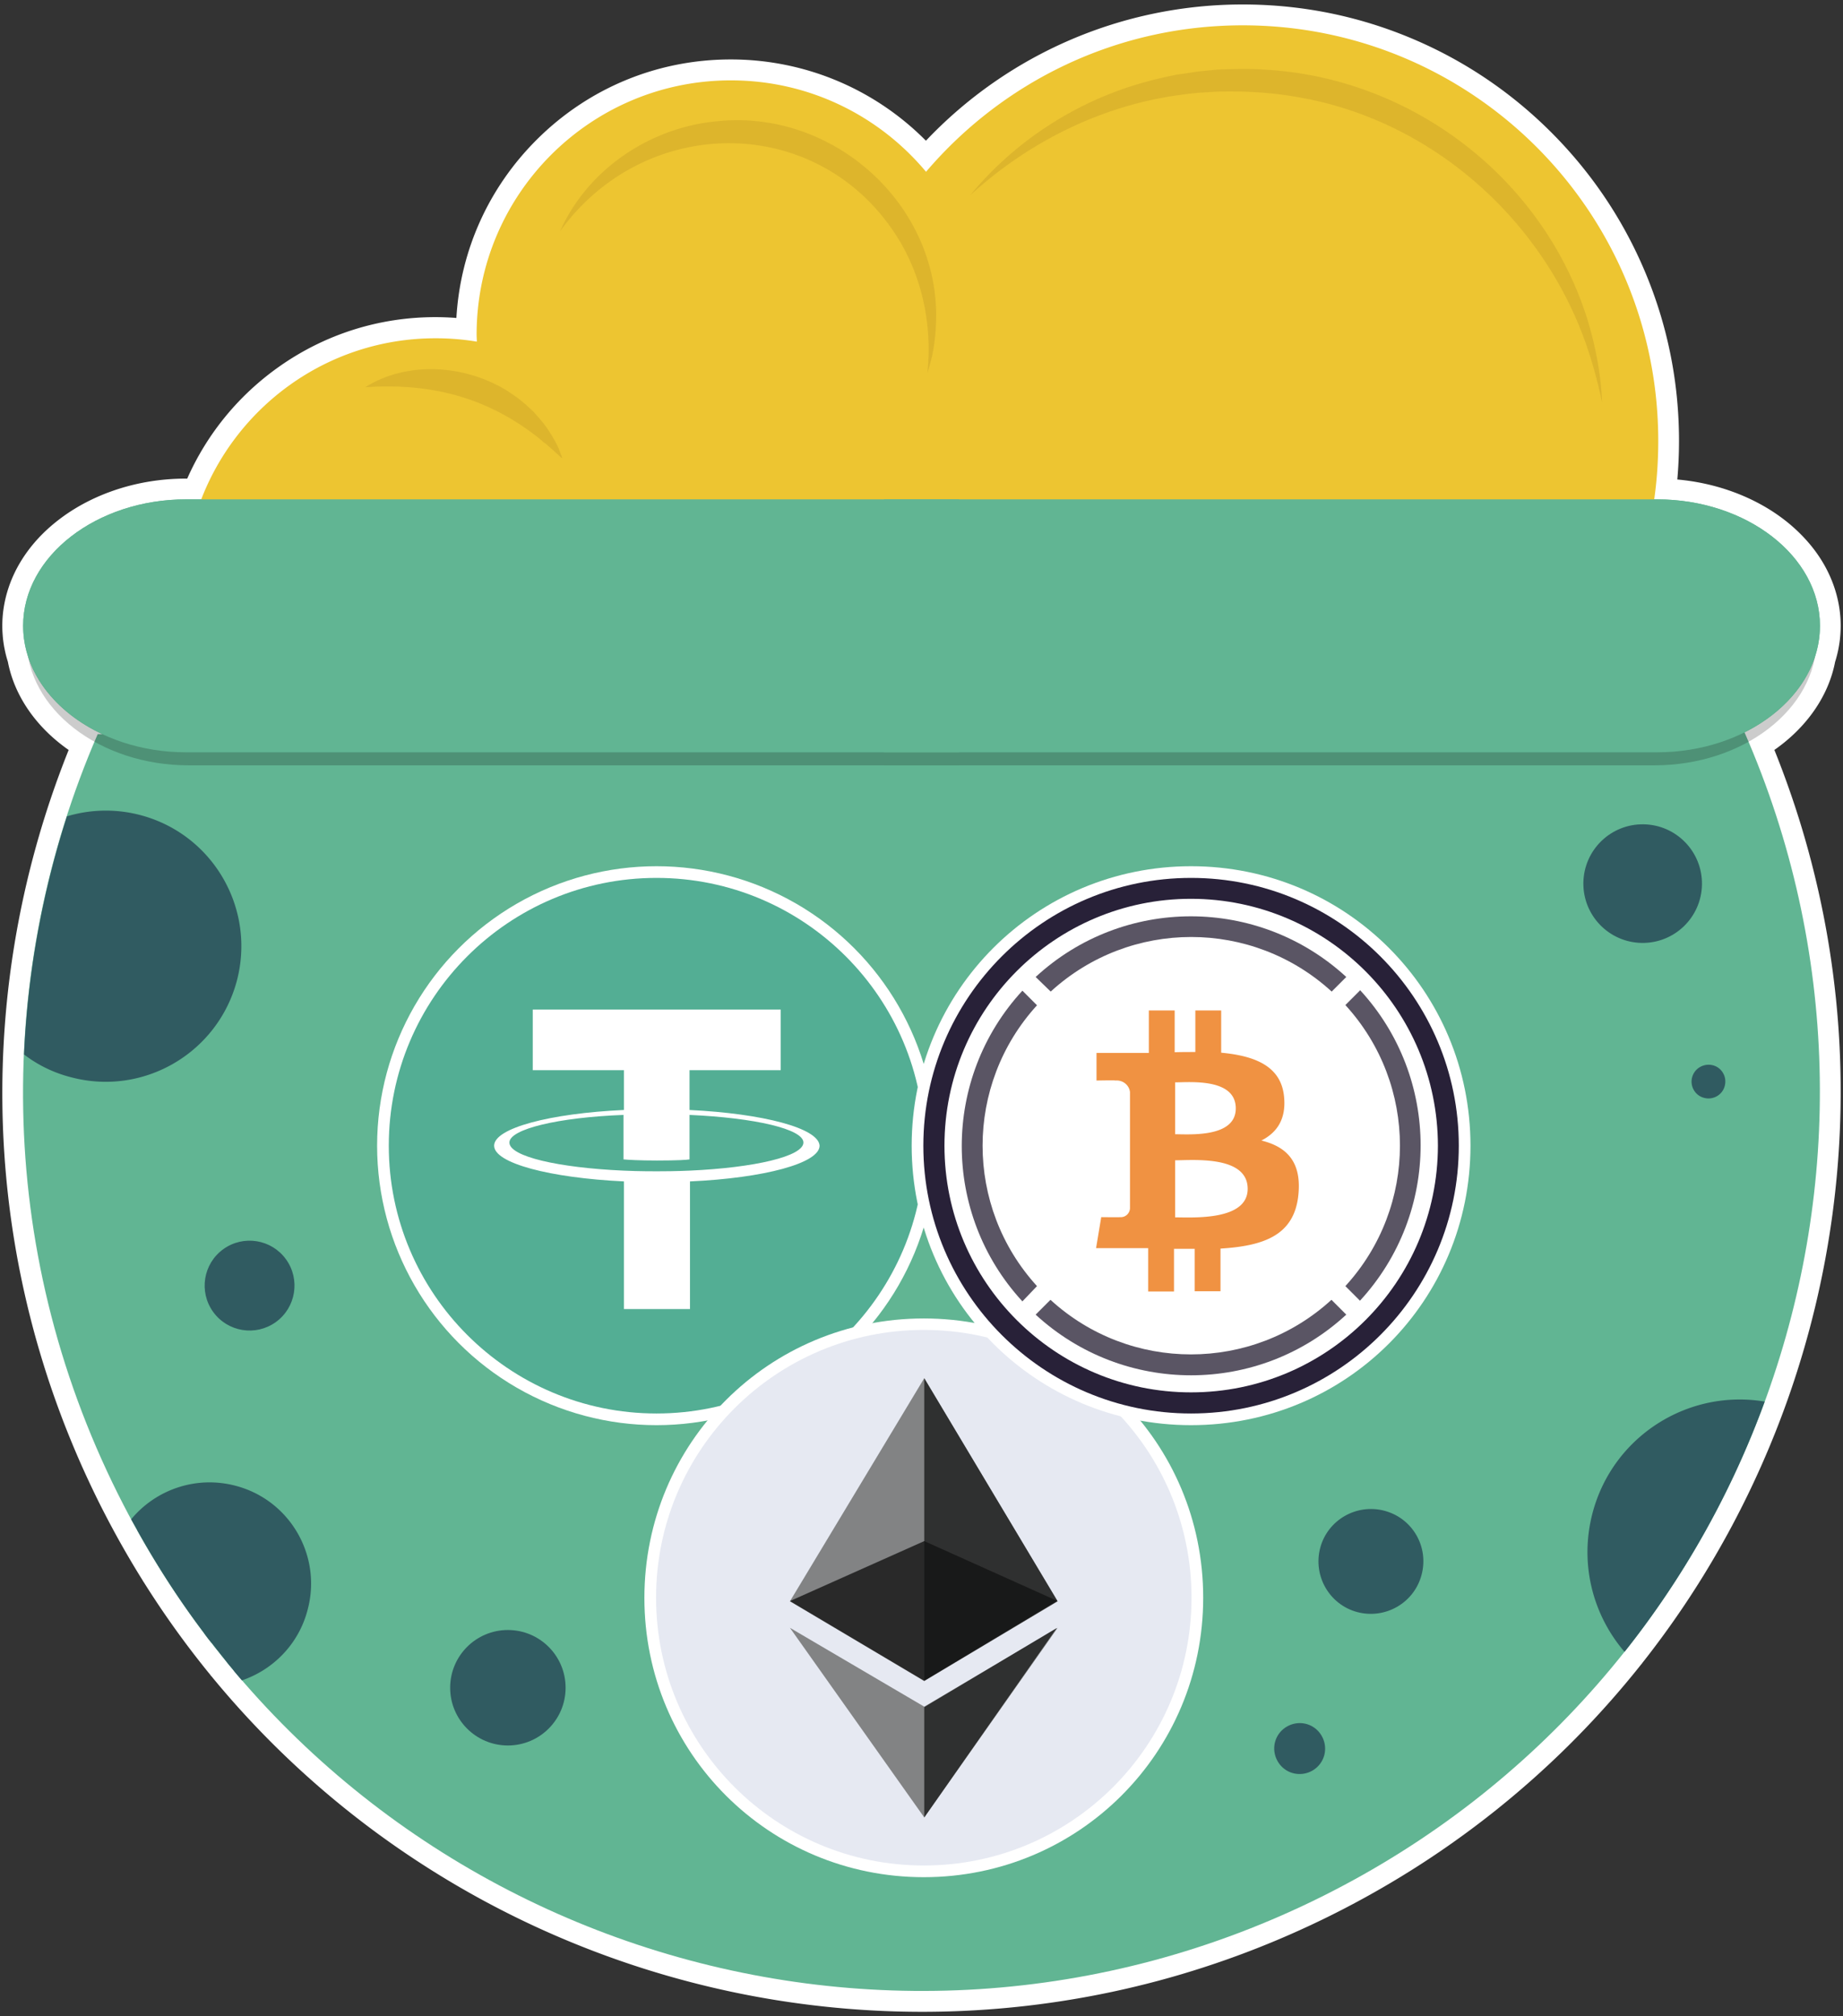 <svg xmlns="http://www.w3.org/2000/svg" xml:space="preserve" id="Layer_1" x="0" y="0" version="1.1" viewBox="0 0 800 875"><rect x="0" y="0" width="800" height="875" fill="#333333" stroke="none"/><style>.st0{fill:#fff}.st14{fill:#61b593}.st21{fill:#305b61}.st65{fill-rule:evenodd;clip-rule:evenodd;fill:#5a5564}</style><path d="M398.52 868.555a411.627 411.627 0 0 1-4.002-.038l-1.009-.017a376.95 376.95 0 0 1-4.117-.093l-.872-.024c-1.44-.042-2.885-.095-4.328-.154l-.639-.025a378.524 378.524 0 0 1-4.684-.228l-.274-.014a396.474 396.474 0 0 1-40.34-4.32l-.124-.021a380.73 380.73 0 0 1-4.831-.802l-.32-.057a371.473 371.473 0 0 1-4.646-.833l-.324-.06c-1.559-.29-3.112-.59-4.663-.897l-.289-.059a395.504 395.504 0 0 1-4.743-.976l-.183-.04a397.194 397.194 0 0 1-84.463-28.196 395.7 395.7 0 0 1-20.987-10.512 395.873 395.873 0 0 1-44.976-28.28 392.028 392.028 0 0 1-7.108-5.294l-.098-.075a400.231 400.231 0 0 1-6.973-5.443l-.036-.029a393.122 393.122 0 0 1-33.275-29.862l-.112-.111a403.28 403.28 0 0 1-6.14-6.325l-.205-.217a386.293 386.293 0 0 1-5.982-6.455l-.154-.17a394.611 394.611 0 0 1-7.934-9.043h-.025s-2.759-3.31-3.298-3.961h-.672l-1.013-2.05a403.33 403.33 0 0 1-2.864-3.55l-.457-.304-.313-.665c-.43-.542-.858-1.085-1.285-1.63h-.582l-1.048-2.096a378.278 378.278 0 0 1-2.991-3.92l-.288-.362-.025-.053a395.335 395.335 0 0 1-7.679-10.589l-.194-.278a394.23 394.23 0 0 1-10.706-16.15l-.156-.155-.231-.463a395.773 395.773 0 0 1-4.912-8.062l-.257-.433a395.747 395.747 0 0 1-4.918-8.559l-.095-.124-.142-.299a405.464 405.464 0 0 1-2.449-4.467l-.051-.093-.061-.096-.067-.143a405.268 405.268 0 0 1-2.682-5.061l-.205-.392a412.11 412.11 0 0 1-2.684-5.252l-.092-.184a409.704 409.704 0 0 1-3.122-6.4l-.846-1.785a393.445 393.445 0 0 1-2.473-5.338l-.582-1.271a402.63 402.63 0 0 1-2.843-6.473l-.657-1.553a393.947 393.947 0 0 1-2.186-5.261l-.678-1.665a403.21 403.21 0 0 1-2.581-6.579l-.289-.771a380.073 380.073 0 0 1-2.189-5.927l-.615-1.715a391.974 391.974 0 0 1-2.132-6.145l-.187-.547a392.708 392.708 0 0 1-2.191-6.748l-.474-1.521a390.376 390.376 0 0 1-1.723-5.688l-.371-1.254a382.553 382.553 0 0 1-1.924-6.839l-.251-.943a389.571 389.571 0 0 1-1.566-6.021l-.357-1.425a392.997 392.997 0 0 1-3.17-13.861l-.25-1.212a405.74 405.74 0 0 1-1.308-6.608l-.085-.443a385.205 385.205 0 0 1-1.271-7.16l-.141-.859a406.363 406.363 0 0 1-1.014-6.442l-.132-.889a391.761 391.761 0 0 1-1.83-14.357l-.1-.923c-.512-4.812-.939-9.68-1.27-14.467l-.042-.639c-.16-2.368-.301-4.744-.417-7.12l-.006-.108a396.477 396.477 0 0 1-.442-14.859l-.005-.449c-.048-4.861-.004-9.827.132-14.744l.01-.364a396.009 396.009 0 0 1 2.837-37.245l.018-.146a399.268 399.268 0 0 1 2.065-14.427v-.054l.098-.545c.341-2.088.7-4.172 1.074-6.252l.021-.152.024-.096c.28-1.547.569-3.094.867-4.637l.031-.16c.304-1.571.618-3.144.942-4.712l.035-.169c.326-1.576.661-3.151 1.006-4.724l.028-.126a395.968 395.968 0 0 1 2.648-11.271l.008-.031c.398-1.587.797-3.137 1.205-4.685l.055-.209c.401-1.52.815-3.047 1.237-4.573l.033-.12c.449-1.616.885-3.152 1.331-4.686l.049-.165a392.3 392.3 0 0 1 3.137-10.263l.183-.57.072-.368.126-.248c.438-1.349.883-2.695 1.334-4.04l.089-.265a378.267 378.267 0 0 1 1.676-4.87l.181-.518a388.513 388.513 0 0 1 1.643-4.562l.278-.763c.525-1.424 1.06-2.842 1.601-4.257l.385-1.016a421.83 421.83 0 0 1 1.562-3.982l.482-1.22c.437-1.087.88-2.17 1.326-3.251-14.86-9.341-24.814-22.879-27.57-37.666a47.16 47.16 0 0 1-.624-2.102l-.1-.354a47.815 47.815 0 0 1-.584-2.531l-.169-.859a17.32 17.32 0 0 1-.106-.552 45.127 45.127 0 0 1-.276-1.81l-.022-.146a46.786 46.786 0 0 1-.204-1.86 112.013 112.013 0 0 1-.154-2.228 49.055 49.055 0 0 1-.044-2.062c0-9.153 2.587-17.94 7.69-26.118a56.24 56.24 0 0 1 1.704-2.57 60.572 60.572 0 0 1 5.979-7.217 66.943 66.943 0 0 1 6.037-5.493 73.305 73.305 0 0 1 7.565-5.353 77.517 77.517 0 0 1 6.227-3.46 83.171 83.171 0 0 1 9.048-3.855c9.82-3.522 20.261-5.309 31.032-5.309h3.455c8.254-19.986 21.952-37.081 39.765-49.581 19.104-13.405 41.58-20.491 64.999-20.491 4.428 0 8.921.271 13.414.808 1.175-62.312 52.229-112.637 114.817-112.637 32.387 0 62.979 13.547 84.739 37.35 35.09-38.965 84.88-61.207 137.429-61.207 101.964 0 184.918 82.954 184.918 184.919 0 6.96-.396 13.975-1.18 20.92 8.954.364 17.665 1.981 25.947 4.82a85.27 85.27 0 0 1 9.702 4.011 80.341 80.341 0 0 1 5.655 3.054 73.422 73.422 0 0 1 9.562 6.756 66.959 66.959 0 0 1 3.998 3.643c2.699 2.659 5.089 5.46 7.102 8.323.6.853 1.174 1.719 1.707 2.574 5.101 8.174 7.688 16.961 7.688 26.114 0 .847-.028 1.727-.09 2.769l-.041.631a45.59 45.59 0 0 1-.265 2.685l-.046.309a48.08 48.08 0 0 1-.401 2.437l-.188.979a46.262 46.262 0 0 1-.52 2.174l-.232.848c-.07.26-.141.52-.218.777-.079.264-.163.521-.248.778l-.038.117c-2.754 14.783-12.703 28.318-27.559 37.66.246.593.491 1.187.732 1.779l.75 1.861c.394.98.784 1.958 1.17 2.937l.765 1.971a371.9 371.9 0 0 1 2.89 7.713c.241.665.482 1.33.72 1.996a451.479 451.479 0 0 1 1.694 4.843c.35 1.021.69 2.043 1.032 3.064l.592 1.779c.39 1.188.771 2.382 1.148 3.574l.405 1.267a385.815 385.815 0 0 1 1.5 4.896l.192.656c.417 1.401.827 2.806 1.229 4.211l.449 1.605c.306 1.092.612 2.188.909 3.284.125.456.489 1.833.489 1.833.272 1.024.544 2.052.81 3.08l.47 1.852c.268 1.062.519 2.071.765 3.081l.461 1.917c.243 1.02.481 2.038.716 3.058l.428 1.871c.238 1.062.47 2.124.698 3.186l.374 1.732c.246 1.163.483 2.328.719 3.491l.289 1.43c.303 1.525.595 3.056.879 4.586l.064.339c.31 1.675.608 3.364.898 5.054l.1.601c.245 1.452.483 2.896.712 4.341l.21 1.372c.184 1.194.365 2.392.539 3.589l.224 1.592c.159 1.129.315 2.259.464 3.39l.215 1.662c.143 1.12.28 2.235.411 3.351l.193 1.649c.131 1.145.255 2.286.375 3.428l.161 1.542c.124 1.221.24 2.44.353 3.658l.12 1.296c.126 1.429.243 2.853.354 4.275l.054.67c.257 3.385.472 6.817.64 10.201l.014.298c.076 1.562.143 3.121.2 4.678l.032.977c.047 1.335.087 2.673.119 4.011l.025 1.227c.027 1.252.048 2.518.063 3.782l.012 1.281c.01 1.264.015 2.522.013 3.779l-.003 1.24c-.006 1.305-.02 2.61-.038 3.916l-.016 1.048a390.294 390.294 0 0 1-.1 4.339l-.016.604a394.964 394.964 0 0 1-1.127 20.251l-.048.567a392.1 392.1 0 0 1-.39 4.399l-.077.801a414.491 414.491 0 0 1-.427 4.2l-.092.846a383.624 383.624 0 0 1-.484 4.223l-.091.752a377.295 377.295 0 0 1-.572 4.475l-.057.436a398.605 398.605 0 0 1-4.205 25.067l-.022.113a392.823 392.823 0 0 1-.993 4.777l-.098.45a370.524 370.524 0 0 1-.993 4.487l-.103.454a401.237 401.237 0 0 1-1.078 4.586l-.069.291a398.563 398.563 0 0 1-9.906 34.154l-.062.182a379.216 379.216 0 0 1-1.608 4.639l-.062.174a397.69 397.69 0 0 1-23.821 54.066l-.242.453a398.265 398.265 0 0 1-11.153 19.508v.598l-.945.946a394.752 394.752 0 0 1-3.345 5.329l-.979 1.523a397.929 397.929 0 0 1-3.683 5.61l-.263.437-.086.081a394.4 394.4 0 0 1-8.498 12.142l-.061.084a396.973 396.973 0 0 1-9.652 12.711l-.117.235-.336.336-.039.049a416.78 416.78 0 0 1-2.96 3.674l-.81.98c-.783.954-1.569 1.907-2.362 2.855l-1.1 1.302c-.706.837-1.413 1.671-2.125 2.499-.407.475-.819.949-1.231 1.423-.677.782-1.363 1.569-2.055 2.354l-1.279 1.444c-.693.778-1.387 1.551-2.085 2.321a326.678 326.678 0 0 1-3.458 3.773l-1.224 1.317a445.84 445.84 0 0 1-2.423 2.559l-1.021 1.072a400.228 400.228 0 0 1-7.074 7.172l-.959.937a355.63 355.63 0 0 1-2.636 2.567l-1.293 1.234a298.034 298.034 0 0 1-3.786 3.564 414.542 414.542 0 0 1-3.755 3.445c-.771.696-1.542 1.39-2.315 2.078-.511.455-.994.886-1.479 1.313a424 424 0 0 1-2.401 2.097l-1.417 1.229c-.888.763-1.778 1.517-2.671 2.269l-1.188 1.005a391.653 391.653 0 0 1-7.894 6.433l-1.184.93a377.48 377.48 0 0 1-2.822 2.206l-1.503 1.15c-.85.65-1.7 1.298-2.555 1.941-.549.412-1.094.818-1.64 1.223-.822.613-1.651 1.226-2.484 1.835-.56.41-1.122.818-1.685 1.227-.837.605-1.674 1.205-2.514 1.804-.559.397-1.117.795-1.68 1.191-.871.612-1.743 1.218-2.615 1.822l-1.618 1.117a372.01 372.01 0 0 1-2.884 1.952l-1.379.928a401.36 401.36 0 0 1-4.156 2.73l-.213.138c-1.384.896-2.84 1.823-4.304 2.743l-1.394.865c-1 .624-2.003 1.246-3.01 1.86l-1.704 1.03a366.275 366.275 0 0 1-7.281 4.291 351.505 351.505 0 0 1-4.598 2.602c-.617.344-1.238.691-1.863 1.034-.939.518-1.887 1.031-2.836 1.543 0 0-1.323.717-1.781.961-1.046.559-2.1 1.111-3.155 1.662l-1.495.782a400.107 400.107 0 0 1-9.446 4.728l-1.543.734c-1.065.512-2.14 1.026-3.217 1.53l-1.991.918c-.929.429-1.858.857-2.789 1.278l-2.232.996c-.856.381-1.712.762-2.569 1.136-.593.259-2.043.881-2.043.881-.935.4-1.849.793-2.766 1.178-.691.292-1.392.581-2.09.87-.912.378-1.824.753-2.737 1.123-.689.28-1.379.555-2.067.83-.957.381-1.871.742-2.787 1.1-.697.272-1.397.542-2.096.811a485.779 485.779 0 0 1-4.859 1.828c-.94.347-1.88.688-2.82 1.025 0 0-1.412.508-2.05.733-.955.339-1.916.671-2.878 1.004l-1.995.686c-.987.335-1.973.661-2.959.986l-1.921.634c-1.074.349-2.15.689-3.228 1.027 0 0-1.269.403-1.668.527-1.233.383-2.476.758-3.719 1.13l-1.177.355a394.138 394.138 0 0 1-9.948 2.803l-.796.208c-1.373.365-2.757.727-4.143 1.078l-1.39.345a392.15 392.15 0 0 1-3.558.876l-1.618.381c-1.12.263-2.235.523-3.352.776l-1.719.381a378.6 378.6 0 0 1-3.255.709l-1.771.37c-1.074.223-2.149.443-3.225.657l-1.772.348c-1.08.209-2.159.414-3.239.615l-1.751.32c-1.093.198-2.186.39-3.277.578l-1.706.29c-1.124.188-2.244.369-3.364.547l-1.62.255c-1.165.18-2.33.352-3.496.521l-1.479.214c-1.247.176-2.489.343-3.731.506l-1.246.165c-1.376.176-2.751.342-4.126.503l-.858.103a393.888 393.888 0 0 1-20.357 1.805l-.442-4.482.28 4.491c-1.617.101-3.233.19-4.851.271l-.655.029c-1.459.07-2.91.133-4.361.187l-.92.03c-1.361.047-2.733.088-4.103.121l-1.041.021c-1.328.028-2.663.052-3.998.066l-1.077.009c-1.131.009-2.261.014-3.391.014h-1.662z" class="st0"/><path d="M539.401 10.941c99.642 0 180.418 80.776 180.418 180.418a181.8 181.8 0 0 1-1.776 25.341h1.173c10.093 0 19.702 1.672 28.412 4.656a80.39 80.39 0 0 1 9.182 3.796 75.605 75.605 0 0 1 5.336 2.881 68.549 68.549 0 0 1 8.97 6.337 62.138 62.138 0 0 1 3.729 3.396c2.454 2.418 4.668 4.989 6.579 7.707.547.777 1.07 1.566 1.568 2.365 4.488 7.193 7.008 15.247 7.008 23.736 0 .84-.034 1.674-.083 2.505-.011.191-.022.383-.036.573a42.463 42.463 0 0 1-.24 2.426c-.015.114-.035.226-.05.34-.099.717-.218 1.43-.353 2.138-.036.188-.069.377-.108.565-.023.113-.041.226-.065.339a43.395 43.395 0 0 1-.467 1.955c-.048.185-.103.369-.154.554-.085.309-.165.619-.257.926-.097.323-.205.643-.31.964-.014.042-.024.086-.039.128-2.719 15.13-13.499 28.322-28.846 36.874.089.21.179.419.267.629.218.515.43 1.032.645 1.548.442 1.058.883 2.116 1.315 3.175.25.614.495 1.229.742 1.843.389.967.776 1.934 1.156 2.903.255.648.505 1.297.756 1.946a389.542 389.542 0 0 1 1.822 4.805 382.712 382.712 0 0 1 2.757 7.666c.222.638.445 1.277.664 1.916a372.81 372.81 0 0 1 1.021 3.035c.195.584.392 1.168.584 1.753.386 1.177.762 2.355 1.136 3.534.133.419.27.838.402 1.258a389.16 389.16 0 0 1 1.482 4.836c.065.217.126.433.19.65.412 1.387.818 2.774 1.214 4.163.15.527.295 1.055.443 1.582.304 1.083.606 2.166.901 3.25.164.603.322 1.206.482 1.809.27 1.016.539 2.031.8 3.048.161.627.319 1.255.478 1.882a409.375 409.375 0 0 1 1.2 4.889 401.22 401.22 0 0 1 1.82 8.019c.123.571.249 1.143.37 1.715.243 1.15.477 2.301.71 3.452.095.47.193.94.286 1.41.299 1.511.588 3.022.869 4.534.02.108.042.215.061.323.308 1.669.605 3.339.89 5.009.034.2.065.4.099.599.242 1.428.477 2.856.703 4.284.071.451.138.903.208 1.354.183 1.184.362 2.367.534 3.551.076.523.148 1.046.221 1.57.157 1.118.311 2.235.458 3.353.072.549.142 1.098.212 1.647a414.04 414.04 0 0 1 .598 4.941c.129 1.128.252 2.255.371 3.383.054.51.108 1.019.16 1.529.122 1.205.237 2.409.347 3.614.039.428.081.856.119 1.284.125 1.408.24 2.817.349 4.225.017.22.037.44.053.66.255 3.363.466 6.725.633 10.086l.013.298c.075 1.54.141 3.081.198 4.62.012.321.021.642.032.963.046 1.322.086 2.644.118 3.965.01.402.017.804.026 1.206.026 1.25.047 2.499.062 3.749l.012 1.269c.01 1.244.014 2.488.013 3.731-.001.408-.001.817-.003 1.225a384.585 384.585 0 0 1-.038 3.874c-.005.345-.009.69-.015 1.034a408.871 408.871 0 0 1-.098 4.291l-.016.596a388.943 388.943 0 0 1-1.114 20.019l-.047.555a395.4 395.4 0 0 1-.385 4.355l-.076.792a384.394 384.394 0 0 1-.992 9.162l-.089.744c-.18 1.475-.369 2.949-.566 4.421l-.058.439a390.347 390.347 0 0 1-4.156 24.776l-.038.185a382.898 382.898 0 0 1-.966 4.648l-.092.427a402.557 402.557 0 0 1-2.153 9.44l-.066.276a392.505 392.505 0 0 1-9.797 33.778l-.061.18c-.52 1.531-1.05 3.059-1.59 4.584l-.058.164a391.924 391.924 0 0 1-23.555 53.464l-.243.456-.001.001a390.813 390.813 0 0 1-11.301 19.734l-.002.003-.377.617-.001.002a388.456 388.456 0 0 1-3.838 6.115l-.45.699-.002.003a388.564 388.564 0 0 1-3.957 6.035l-.004.007-.149.22a387.21 387.21 0 0 1-8.534 12.202l-.001.001-.06.082a387.256 387.256 0 0 1-9.826 12.924l-.004.006-.005.006-.001.001a382.79 382.79 0 0 1-3.12 3.874c-.264.324-.532.645-.797.968-.775.944-1.553 1.887-2.337 2.824-.361.431-.726.86-1.089 1.29-.696.824-1.394 1.648-2.098 2.467-.402.469-.807.935-1.212 1.401a346.49 346.49 0 0 1-3.304 3.761 369.802 369.802 0 0 1-5.478 6.024c-.403.434-.804.869-1.209 1.302-.794.847-1.594 1.689-2.396 2.53-.337.353-.671.708-1.009 1.06a389.179 389.179 0 0 1-6.992 7.089c-.314.31-.632.617-.946.926a390.11 390.11 0 0 1-2.605 2.536c-.425.409-.853.814-1.28 1.221-.772.737-1.546 1.472-2.325 2.203-.47.441-.942.879-1.414 1.317a343.738 343.738 0 0 1-3.717 3.409 371.241 371.241 0 0 1-3.746 3.348c-.789.695-1.582 1.386-2.377 2.076-.468.406-.934.813-1.404 1.217-.874.751-1.754 1.496-2.636 2.24-.394.332-.785.667-1.18.998a387.93 387.93 0 0 1-7.797 6.355c-.388.308-.78.612-1.169.918a400.53 400.53 0 0 1-2.791 2.181c-.494.381-.991.759-1.487 1.139-.84.643-1.681 1.284-2.527 1.92-.536.404-1.076.804-1.615 1.206a371.425 371.425 0 0 1-6.61 4.81c-.553.394-1.106.787-1.661 1.178-.858.604-1.721 1.204-2.586 1.802-.531.368-1.061.737-1.595 1.102-.947.648-1.899 1.29-2.853 1.931-.456.306-.909.615-1.366.92a391.361 391.361 0 0 1-4.21 2.765l-.046.03c-1.431.926-2.87 1.842-4.316 2.75-.458.288-.92.571-1.38.857-.988.616-1.978 1.23-2.974 1.838-.56.342-1.124.68-1.687 1.019-.907.547-1.815 1.094-2.728 1.635-.598.354-1.199.706-1.8 1.058a412.054 412.054 0 0 1-4.517 2.606c-.896.509-1.795 1.014-2.696 1.516-.613.342-1.225.683-1.84 1.022-.932.513-1.869 1.021-2.806 1.527-.587.317-1.172.636-1.762.95a400.535 400.535 0 0 1-3.119 1.642c-.495.258-.986.52-1.483.776a391.512 391.512 0 0 1-9.341 4.674c-.505.244-1.011.481-1.517.723-1.062.508-2.124 1.017-3.188 1.515-.611.286-1.223.564-1.835.847-.964.445-1.927.89-2.892 1.326-.649.293-1.3.581-1.95.87-.931.415-1.862.829-2.794 1.236-.673.293-1.347.582-2.021.871-.91.391-1.82.781-2.732 1.164-.689.29-1.379.575-2.069.861a349.965 349.965 0 0 1-4.791 1.947 413.176 413.176 0 0 1-4.791 1.874 391.947 391.947 0 0 1-4.803 1.807c-.927.342-1.856.678-2.784 1.012-.675.243-1.351.487-2.027.726-.948.335-1.898.664-2.847.992-.658.227-1.316.456-1.974.679-.986.334-1.974.661-2.962.987-.62.205-1.239.412-1.859.613-1.061.344-2.124.68-3.187 1.015-.549.173-1.098.35-1.647.521-1.226.38-2.453.75-3.681 1.118-.387.116-.774.236-1.161.351a387.454 387.454 0 0 1-9.838 2.772c-.259.069-.519.135-.778.204-1.367.363-2.735.721-4.105 1.068-.458.116-.917.227-1.375.341-1.172.293-2.345.584-3.518.865-.533.128-1.067.251-1.601.376-1.103.26-2.206.518-3.31.767-.565.128-1.131.251-1.696.376a362.58 362.58 0 0 1-3.22.701c-.583.124-1.166.244-1.75.365-1.063.221-2.126.438-3.189.65-.583.116-1.167.229-1.75.343a354.168 354.168 0 0 1-4.935.926 407.295 407.295 0 0 1-4.928.858c-1.107.185-2.215.365-3.323.54-.533.084-1.066.17-1.599.252-1.153.178-2.306.348-3.46.515-.488.071-.976.143-1.464.212-1.228.173-2.457.338-3.685.499-.411.054-.821.11-1.232.163-1.36.174-2.72.338-4.08.498-.282.033-.563.069-.845.101a388.23 388.23 0 0 1-20.125 1.784l-.162.009c-1.598.099-3.195.188-4.792.267-.218.011-.437.019-.655.03-1.435.069-2.869.131-4.304.183l-.902.03c-1.355.047-2.709.087-4.063.12l-1.023.021c-1.32.028-2.639.051-3.958.065l-1.065.01c-1.091.009-2.182.014-3.273.014h-.653a401.557 401.557 0 0 1-10.094-.15l-.857-.024a380.845 380.845 0 0 1-4.281-.153c-.213-.009-.427-.016-.64-.026a395.054 395.054 0 0 1-4.907-.24 390.248 390.248 0 0 1-39.866-4.27l-.199-.032a390.064 390.064 0 0 1-4.7-.781l-.299-.052a396.528 396.528 0 0 1-4.608-.826l-.327-.061a377.622 377.622 0 0 1-4.605-.887l-.277-.055a376.034 376.034 0 0 1-4.698-.968l-.145-.031a392.242 392.242 0 0 1-83.541-27.885 390.136 390.136 0 0 1-20.748-10.392h-.002a389.737 389.737 0 0 1-44.461-27.958l-.04-.029a385.602 385.602 0 0 1-6.987-5.204l-.112-.085a383.87 383.87 0 0 1-6.878-5.37l-.035-.029a387.177 387.177 0 0 1-32.893-29.519l-.109-.11a385.688 385.688 0 0 1-6.071-6.254l-.199-.21a389.676 389.676 0 0 1-5.916-6.383l-.165-.183a387.907 387.907 0 0 1-9.17-10.507l-.002-.003-.103-.123a407.168 407.168 0 0 1-3.184-3.837l-.001-.002-.094-.115a390.213 390.213 0 0 1-3.167-3.924l-.008-.01-.169-.212-.152-.191-.004-.005a383.19 383.19 0 0 1-2.934-3.74l-.001-.002-.03-.038c-1.084-1.4-2.16-2.808-3.227-4.226l-.004-.005a20.333 20.333 0 0 1-.133-.176l-.001-.002a386.437 386.437 0 0 1-7.73-10.653l-.011-.015a391.82 391.82 0 0 1-5.618-8.248l-.006-.009a390.602 390.602 0 0 1-5.403-8.385l-.006-.009-.002-.003a393.238 393.238 0 0 1-5.217-8.571l-.005-.009a397.44 397.44 0 0 1-5.02-8.743l-.004-.007-.026-.047a390.056 390.056 0 0 1-2.591-4.727l-.003-.005-.001-.002a409.506 409.506 0 0 1-2.702-5.097l-.208-.397a385.834 385.834 0 0 1-2.701-5.289l-.013-.025-.008-.016a392.425 392.425 0 0 1-3.105-6.364c-.281-.588-.559-1.177-.837-1.766a397.615 397.615 0 0 1-2.445-5.276c-.191-.421-.387-.841-.577-1.262a386.527 386.527 0 0 1-2.809-6.395c-.219-.51-.432-1.022-.649-1.533a394.211 394.211 0 0 1-2.162-5.204c-.224-.549-.449-1.098-.67-1.648a390.485 390.485 0 0 1-2.551-6.503c-.096-.253-.188-.507-.284-.76a398.097 398.097 0 0 1-2.773-7.558 393.166 393.166 0 0 1-2.107-6.073c-.061-.179-.124-.358-.184-.537a392.657 392.657 0 0 1-2.167-6.674c-.158-.501-.312-1.002-.468-1.504a389.14 389.14 0 0 1-1.704-5.624c-.122-.413-.246-.825-.367-1.238a384.662 384.662 0 0 1-1.902-6.761c-.085-.312-.165-.624-.249-.937a385.128 385.128 0 0 1-1.547-5.948c-.118-.468-.237-.936-.353-1.405a384.88 384.88 0 0 1-3.134-13.707l-.268-1.294a389.051 389.051 0 0 1-1.273-6.436l-.084-.435c-.442-2.359-.859-4.72-1.256-7.082l-.139-.849a386.255 386.255 0 0 1-1.002-6.369c-.043-.292-.089-.583-.131-.875a389.81 389.81 0 0 1-1.809-14.194l-.098-.912a387.513 387.513 0 0 1-1.709-21.972l-.006-.108a387.785 387.785 0 0 1-.442-15.118c-.048-4.87-.004-9.734.131-14.591l.01-.36a389.455 389.455 0 0 1 2.805-36.82l.017-.139a391.232 391.232 0 0 1 2.099-14.618l.001-.005.005-.031.002-.014c.351-2.152.72-4.3 1.106-6.445l.003-.019.001-.008c.285-1.578.579-3.154.883-4.727l.03-.156a387.9 387.9 0 0 1 .932-4.661l.034-.167a412.301 412.301 0 0 1 1.017-4.777 393.77 393.77 0 0 1 2.622-11.163l.013-.053.003-.011c.385-1.535.78-3.068 1.183-4.598l.051-.196c.4-1.513.809-3.024 1.227-4.532l.054-.194c.422-1.521.854-3.041 1.294-4.557l.033-.113a392.842 392.842 0 0 1 3.142-10.273c.08-.248.158-.497.239-.745l.004-.013a391.8 391.8 0 0 1 3.174-9.411l.178-.51a378.772 378.772 0 0 1 1.625-4.513c.092-.252.183-.505.276-.757a416.671 416.671 0 0 1 1.581-4.206c.128-.336.254-.672.383-1.008a401.017 401.017 0 0 1 1.544-3.936c.16-.402.316-.806.477-1.208a376.933 376.933 0 0 1 1.571-3.841c.169-.408.333-.818.503-1.226.242-.579.491-1.156.736-1.734-15.353-8.552-26.136-21.746-28.856-36.879l-.023-.078a44.09 44.09 0 0 1-.632-2.11c-.023-.086-.05-.171-.074-.257-.005-.021-.012-.042-.018-.062a43.628 43.628 0 0 1-.647-2.899c-.042-.222-.092-.443-.131-.667a42.608 42.608 0 0 1-.251-1.645l-.02-.13a42.686 42.686 0 0 1-.185-1.684c-.023-.257-.039-.515-.058-.772a41.072 41.072 0 0 1-.04-.606c-.013-.215-.033-.429-.042-.645a42.518 42.518 0 0 1-.04-1.858c0-8.489 2.52-16.543 7.008-23.736a52.298 52.298 0 0 1 1.568-2.365 55.954 55.954 0 0 1 5.534-6.678 62.474 62.474 0 0 1 5.63-5.121 68.351 68.351 0 0 1 7.1-5.023 73.257 73.257 0 0 1 5.87-3.261 78.45 78.45 0 0 1 8.559-3.647c8.998-3.228 18.993-5.045 29.514-5.045h6.51c15.626-40.963 55.257-70.072 101.709-70.072 6.124 0 12.12.531 17.969 1.503-.027-.998-.076-1.99-.076-2.994 0-60.938 49.4-110.338 110.339-110.338 34.055 0 64.496 15.437 84.736 39.684 33.093-38.864 82.378-63.53 137.431-63.53m0-9c-52.206 0-101.75 21.427-137.478 59.13-22.345-22.532-52.674-35.273-84.69-35.273-31.876 0-61.845 12.413-84.385 34.953-20.846 20.846-33.031 48.049-34.744 77.236-3.049-.239-6.089-.36-9.102-.36-24.349 0-47.719 7.368-67.584 21.308-17.686 12.411-31.47 29.18-40.148 48.764h-.487c-11.292 0-22.245 1.875-32.553 5.573a87.436 87.436 0 0 0-12.243 5.473 81.834 81.834 0 0 0-3.875 2.248 77.771 77.771 0 0 0-8.033 5.684 71.483 71.483 0 0 0-6.442 5.864 65.046 65.046 0 0 0-6.424 7.755 62.323 62.323 0 0 0-1.841 2.777C3.895 251.852 1 261.708 1 271.575c0 .75.016 1.507.049 2.25.01.217.024.428.039.64l.01.135c.015.253.031.5.049.746l.012.177c.018.25.036.5.058.75.067.737.141 1.404.225 2.042.012.091.024.169.035.244.092.68.189 1.312.293 1.905.038.216.081.435.126.654l.031.153a52.125 52.125 0 0 0 .784 3.498l.034.131.028.097c.021.077.041.145.061.212.175.644.367 1.293.581 1.973 2.85 14.834 12.297 28.437 26.384 38.276l-.243.616-.189.479a390.167 390.167 0 0 0-1.578 4.023l-.245.645-.149.393a397.154 397.154 0 0 0-1.615 4.296l-.168.461-.115.315a401.43 401.43 0 0 0-1.661 4.616l-.12.342-.066.188a400.365 400.365 0 0 0-1.692 4.918l-.048.144-.039.117a389.76 389.76 0 0 0-1.439 4.362l-.089.259-.024.092-.07.218-.09.28-.001.002-.025.079a402.206 402.206 0 0 0-3.188 10.43l-.027.094a407.252 407.252 0 0 0-1.331 4.683l-.058.21a404.46 404.46 0 0 0-1.252 4.625l-.029.111-.02.078a401.309 401.309 0 0 0-1.209 4.7l-.001.004-.003.01-.026.102-.002.01a403.136 403.136 0 0 0-2.671 11.372l-.001.004-.01.045-.004.018-.009.042a385.94 385.94 0 0 0-1.017 4.777l-.02.099-.012.058c-.33 1.6-.648 3.19-.956 4.781l-.02.106-.01.052a401.725 401.725 0 0 0-.881 4.709l-.028.133-.021.141a402.347 402.347 0 0 0-1.101 6.417l-.001.005-.011.068-.004.013-.006.038-.002.012a401.311 401.311 0 0 0-2.143 14.929l-.021.166a400.404 400.404 0 0 0-2.867 37.646l-.002.062-.009.32a398.87 398.87 0 0 0-.133 14.914l.004.344.001.106c.055 5.026.205 10.083.447 15.019l.005.099c.115 2.326.257 4.751.423 7.221l.014.204.029.439c.334 4.836.766 9.76 1.284 14.628l.087.804.014.126c.53 4.87 1.153 9.757 1.851 14.526l.081.541.053.354c.325 2.182.669 4.375 1.025 6.519l.055.34.087.528c.417 2.482.85 4.92 1.286 7.248l.057.295.029.151c.396 2.103.822 4.257 1.302 6.585l.274 1.322c.982 4.681 2.061 9.4 3.207 14.027.097.393.197.787.296 1.181l.065.258c.52 2.066 1.053 4.114 1.583 6.084l.093.35.162.609c.613 2.26 1.268 4.587 1.946 6.917.077.266.157.532.236.798l.14.47c.56 1.899 1.146 3.835 1.743 5.752l.139.447c.113.364.226.729.341 1.093.78 2.471 1.505 4.704 2.217 6.827l.125.365.066.191a385.468 385.468 0 0 0 2.775 7.943 400 400 0 0 0 2.216 5.998l.109.292.183.487a397.99 397.99 0 0 0 2.609 6.652c.163.406.329.812.495 1.22l.191.467a405.42 405.42 0 0 0 2.211 5.322l.23.545c.144.341.288.682.434 1.023.957 2.23 1.923 4.431 2.873 6.541l.361.792.229.5c.809 1.78 1.65 3.596 2.5 5.395l.04.085a404.023 404.023 0 0 0 3.964 8.173l.055.114.036.067a404.477 404.477 0 0 0 2.721 5.325l.131.25.084.159a386.992 386.992 0 0 0 2.698 5.09l.031.062.065.117.023.043.004.006a401.183 401.183 0 0 0 2.596 4.733l.021.037.054.097.005.008a405.378 405.378 0 0 0 5.005 8.719l.008.013.073.124.075.127.001.002a403.188 403.188 0 0 0 5.036 8.28l.171.341.262.35a402.803 402.803 0 0 0 5.315 8.241l.01.015.014.022a408.966 408.966 0 0 0 5.727 8.41l.02.029.027.038.004.006a399.942 399.942 0 0 0 7.736 10.667l.004.005.137.182.047.07.161.205a396.686 396.686 0 0 0 3.232 4.231l.005.007.043.056a417.692 417.692 0 0 0 3.001 3.826l.118.149.043.063.224.271a405.137 405.137 0 0 0 3.076 3.812l.259.371.243.243a391.92 391.92 0 0 0 2.668 3.216l.004.007.409.486a396.612 396.612 0 0 0 9.383 10.751l.05.055.124.137a396.37 396.37 0 0 0 6.049 6.527l.137.145.063.067a401.002 401.002 0 0 0 6.215 6.403l.095.095a397.92 397.92 0 0 0 33.659 30.21l.016.013a397.105 397.105 0 0 0 7.073 5.523l.042.032.075.057a401.425 401.425 0 0 0 7.146 5.323l.027.02.039.028a400.293 400.293 0 0 0 44.935 28.3l.004.003.526.283a402.408 402.408 0 0 0 21.225 10.631 401.819 401.819 0 0 0 85.458 28.525l.105.022c1.642.349 3.244.678 4.848.999l.283.056c1.569.312 3.14.615 4.713.908l.329.061c1.574.292 3.146.574 4.719.846l.3.052c1.606.277 3.209.543 4.813.8l.175.028a401.038 401.038 0 0 0 40.813 4.373l.182.01.113.006c1.572.086 3.149.163 4.726.23l.402.017.246.01c1.466.06 2.925.112 4.386.156l.534.015.336.009c1.395.039 2.785.071 4.175.094l1.018.016c1.353.02 2.703.033 4.054.039l1.09.004.666.001c1.116 0 2.231-.005 3.347-.014l.161-.001.931-.009a422.45 422.45 0 0 0 4.048-.066l.313-.006.73-.016a382.8 382.8 0 0 0 4.164-.123l.345-.011.575-.019a404.28 404.28 0 0 0 4.405-.188l.263-.012.409-.019c1.632-.081 3.267-.172 4.902-.273l.123-.007c6.89-.43 13.818-1.044 20.635-1.828l.516-.062.348-.042a389.89 389.89 0 0 0 4.176-.51l.795-.105.468-.062c1.255-.165 2.512-.333 3.77-.511.352-.05.705-.101 1.057-.153l.44-.064a279.703 279.703 0 0 0 4.86-.735l.316-.05a406.826 406.826 0 0 0 5.126-.846 426.35 426.35 0 0 0 5.085-.907 432.537 432.537 0 0 0 5.07-.974c1.088-.216 2.176-.439 3.264-.665l.406-.084c.461-.096.922-.191 1.382-.289a393.26 393.26 0 0 0 3.296-.718l.493-.109c.415-.092.83-.183 1.245-.277 1.128-.255 2.257-.519 3.387-.785l.516-.121 1.119-.264c1.202-.288 2.403-.586 3.602-.886l.511-.126c.298-.073.597-.147.895-.223 1.401-.355 2.8-.721 4.2-1.093l.31-.081.483-.127a396.937 396.937 0 0 0 10.069-2.837c.243-.072.484-.145.725-.219l.465-.141a376.95 376.95 0 0 0 3.764-1.144c.362-.112.723-.227 1.085-.342l.6-.19a234.467 234.467 0 0 0 4.602-1.48l.562-.186c1.01-.333 2.02-.668 3.03-1.01.538-.182 1.074-.368 1.61-.553l.411-.142c.971-.335 1.941-.671 2.911-1.014.635-.225 1.27-.453 1.904-.681l.17-.061a389.738 389.738 0 0 0 17.565-6.793c.704-.291 1.411-.584 2.118-.881.928-.39 1.86-.79 2.791-1.189l.407-.175c.554-.238 1.107-.475 1.66-.717.954-.416 1.906-.84 2.858-1.264l.52-.231c.492-.219.984-.437 1.475-.659.951-.43 1.902-.869 2.852-1.307l.106-.049.634-.292c.414-.19.829-.381 1.243-.574a401.36 401.36 0 0 0 3.117-1.481l.142-.068.596-.284c.318-.151.636-.302.953-.455a401.797 401.797 0 0 0 9.554-4.781c.32-.166.639-.333.957-.5l.559-.293a419.248 419.248 0 0 0 3.191-1.68c.448-.239.896-.481 1.344-.724l.459-.248a441.16 441.16 0 0 0 2.869-1.561c.603-.332 1.204-.667 1.804-1.002l.078-.043a408.455 408.455 0 0 0 4.649-2.632c.913-.525 1.823-1.054 2.73-1.585l.078-.046c.588-.344 1.176-.688 1.761-1.035.935-.554 1.863-1.113 2.791-1.672l.493-.297c.412-.248.824-.496 1.233-.746 1.018-.622 2.031-1.25 3.042-1.88l.513-.318c.3-.186.6-.371.898-.559 1.559-.98 3.003-1.9 4.414-2.813l.045-.029.037-.025a393.936 393.936 0 0 0 4.272-2.806c.297-.198.595-.399.892-.6l.505-.341c.976-.656 1.951-1.313 2.92-1.976.394-.27.79-.544 1.186-.818l.445-.309c.884-.612 1.768-1.225 2.646-1.844.553-.389 1.103-.781 1.654-1.173l.046-.032a431.208 431.208 0 0 0 4.245-3.063c.843-.617 1.682-1.237 2.518-1.859l.158-.118c.499-.371.998-.743 1.495-1.116.864-.65 1.726-1.306 2.586-1.964l.445-.341c.359-.274.717-.547 1.074-.823.959-.741 1.908-1.486 2.856-2.232l.459-.36c.246-.193.493-.385.738-.58a401.896 401.896 0 0 0 7.978-6.502c.258-.216.514-.433.77-.651l.439-.371c.902-.761 1.803-1.523 2.697-2.292.343-.294.684-.591 1.025-.887l.411-.356c.814-.706 1.626-1.413 2.432-2.124.501-.442.998-.885 1.496-1.328a378.189 378.189 0 0 0 6.14-5.586l.126-.117c.441-.41.882-.82 1.321-1.231.798-.75 1.59-1.502 2.38-2.256l.391-.373a250.869 250.869 0 0 0 3.582-3.471l.369-.36c.201-.196.402-.391.601-.588a398.902 398.902 0 0 0 7.153-7.252l.638-.669.393-.413c.822-.862 1.641-1.723 2.452-2.589.305-.326.607-.652.909-.978l.331-.357a418.02 418.02 0 0 0 2.203-2.389c.434-.475.864-.951 1.295-1.427a416.35 416.35 0 0 0 3.403-3.811c.698-.791 1.392-1.587 2.084-2.385l.055-.064c.396-.456.792-.912 1.185-1.37.719-.837 1.433-1.679 2.146-2.523l.353-.417c.254-.3.508-.6.76-.901.804-.961 1.6-1.925 2.393-2.891l.318-.385c.167-.202.334-.404.499-.606a391.759 391.759 0 0 0 2.871-3.561l.011-.011.255-.322.591-.709.05-.101a401.449 401.449 0 0 0 9.122-12.009l.003-.003.382-.525.038-.053.054-.074a400.138 400.138 0 0 0 8.671-12.402l.03-.044.056-.083.01-.015.037-.055.007-.011.074-.11.009-.014a386.74 386.74 0 0 0 3.877-5.912l.084-.118.099-.166.106-.164.275-.428a406.633 406.633 0 0 0 3.372-5.358l.006-.006.542-.883.01-.017.543-.883.004-.012a401.127 401.127 0 0 0 11.403-19.93l.251-.47A402.35 402.35 0 0 0 776 607.3l.03-.084.033-.094c.548-1.55 1.09-3.113 1.623-4.679l.039-.115.021-.062a402.846 402.846 0 0 0 10.024-34.561l.039-.162.028-.116a394.4 394.4 0 0 0 1.091-4.645l.08-.352.024-.105c.346-1.519.682-3.038 1.009-4.559l.033-.153.061-.282c.339-1.584.669-3.169.988-4.756l.01-.051.029-.143a401.63 401.63 0 0 0 4.25-25.341l.035-.267.023-.178c.202-1.511.395-3.018.579-4.527l.066-.547.026-.217c.17-1.417.334-2.84.489-4.264l.093-.858c.151-1.414.295-2.831.432-4.249l.025-.254.054-.558c.14-1.484.271-2.969.394-4.456l.018-.213.03-.358c.554-6.794.937-13.685 1.14-20.478l.01-.376.006-.234c.041-1.463.076-2.927.101-4.391l.01-.692.005-.366c.019-1.32.033-2.642.039-3.964l.003-1.158v-.094c.002-1.273-.002-2.545-.013-3.819l-.012-1.3a409.824 409.824 0 0 0-.063-3.835l-.007-.344-.019-.887a421.09 421.09 0 0 0-.12-4.059l-.013-.388-.02-.598c-.058-1.574-.126-3.15-.203-4.727l-.004-.095-.009-.205c-.17-3.428-.388-6.901-.648-10.325l-.033-.415-.021-.258c-.112-1.443-.23-2.884-.358-4.325l-.078-.85-.043-.464c-.113-1.232-.23-2.465-.355-3.698-.04-.395-.082-.79-.124-1.185l-.04-.378a398.25 398.25 0 0 0-.991-8.519l-.012-.095c-.068-.53-.135-1.06-.205-1.59a398.457 398.457 0 0 0-.469-3.433l-.061-.438-.165-1.167a379.124 379.124 0 0 0-.546-3.633l-.075-.49-.138-.898c-.23-1.459-.471-2.921-.719-4.382l-.036-.218-.067-.4a402.913 402.913 0 0 0-.91-5.121l-.046-.24-.017-.09a390.983 390.983 0 0 0-.889-4.641c-.06-.303-.122-.607-.184-.911l-.108-.531a424.995 424.995 0 0 0-.726-3.532c-.089-.42-.18-.841-.271-1.261l-.107-.493a402.303 402.303 0 0 0-.707-3.22c-.142-.631-.287-1.261-.432-1.892a431.982 431.982 0 0 0-1.19-5.03 361.141 361.141 0 0 0-.761-3.067l-.027-.106c-.153-.607-.306-1.214-.462-1.821a433.4 433.4 0 0 0-.818-3.118l-.135-.51c-.119-.447-.237-.895-.359-1.342a400.86 400.86 0 0 0-.921-3.326l-.162-.582c-.096-.345-.192-.691-.29-1.036a412.269 412.269 0 0 0-1.242-4.26l-.075-.257-.119-.406a399.83 399.83 0 0 0-1.517-4.95c-.082-.261-.165-.519-.248-.776l-.163-.51a422.163 422.163 0 0 0-1.162-3.616c-.134-.409-.27-.817-.407-1.225l-.191-.57c-.344-1.034-.69-2.07-1.044-3.104-.181-.528-.365-1.056-.549-1.584l-.131-.375c-.341-.98-.685-1.961-1.034-2.94-.24-.673-.484-1.346-.728-2.019a418.967 418.967 0 0 0-1.816-4.908c-.365-.966-.734-1.929-1.107-2.892l-.103-.268c-.222-.575-.444-1.15-.67-1.724-.388-.989-.784-1.979-1.182-2.968l-.101-.252c14.076-9.835 23.517-23.429 26.37-38.253.078-.24.155-.48.227-.722.088-.293.169-.589.248-.884l.063-.234.04-.142c.05-.175.099-.351.145-.527.221-.845.405-1.618.563-2.358.031-.145.059-.291.085-.437l-.006.031c.037-.182.071-.364.105-.546l.027-.142c.167-.88.311-1.751.426-2.585.022-.139.043-.277.06-.415a51.41 51.41 0 0 0 .335-3.628c.067-1.136.098-2.1.098-3.033 0-9.867-2.895-19.722-8.372-28.5a60.622 60.622 0 0 0-1.841-2.777c-2.168-3.084-4.733-6.092-7.625-8.942a71.92 71.92 0 0 0-4.267-3.885 77.682 77.682 0 0 0-11.777-8.115 85.11 85.11 0 0 0-4.349-2.287 88.35 88.35 0 0 0-5.84-2.595 90.705 90.705 0 0 0-4.383-1.632c-7.218-2.474-14.743-4.063-22.464-4.751.49-5.573.738-11.171.738-16.732 0-25.567-5.009-50.375-14.889-73.733-9.541-22.557-23.197-42.813-40.59-60.206-17.393-17.393-37.649-31.05-60.206-40.59-23.357-9.879-48.164-14.888-73.732-14.888z" class="st0"/><path d="M790 271.593c0-30.223-31.881-54.889-70.781-54.889H80.824c-38.9 0-70.781 24.666-70.781 54.889 0 19.889 13.844 37.438 34.416 46.992h-2.047C-1.949 420.76-2.436 541.069 51.283 648.508c96.325 192.552 330.604 270.548 523.156 174.223 186.507-93.302 265.575-316.078 182.802-504.925C776.936 307.959 790 290.897 790 271.593z" class="st14"/><path fill="#edc531" d="M719.804 191.355c0-99.64-80.726-180.365-180.365-180.365-55.084 0-104.319 24.666-137.467 63.566-20.279-24.276-50.697-39.68-84.723-39.68-60.934 0-110.364 49.43-110.364 110.364 0 .975.098 1.95.098 3.022a108.648 108.648 0 0 0-17.939-1.462c-47.382 0-87.648 30.321-102.662 72.536H717.66c1.461-9.262 2.144-18.524 2.144-27.981z"/><path fill="#cea628" d="M688.996 138.416C669.692 77.189 612.657 33.609 548.701 30.197c-5.362-.39-11.992-.292-17.452-.097l-2.925.097-2.925.292-5.752.585c-1.95.292-6.825 1.072-8.58 1.267-4.485.877-9.652 2.047-14.137 3.315-29.443 8.092-56.352 25.446-75.753 49.04 23.301-21.254 51.965-36.365 83.065-42.215 5.167-.975 11.017-1.755 16.282-2.242 1.852-.097 6.337-.39 8.19-.487 11.699-.292 23.789.39 35.391 2.535 58.399 10.237 107.342 54.402 125.573 110.656 2.34 7.117 4.192 14.429 5.752 21.741-.487-12.285-2.827-24.471-6.434-36.268zM311.301 52.62c-29.053 2.632-56.254 20.864-68.149 47.675 37.535-51.867 113.874-51.185 147.314 4.192 9.944 16.672 14.234 36.95 12.089 57.327a92.068 92.068 0 0 0 2.047-7.41c1.365-6.337 1.852-12.967 1.755-19.401-1.266-49.039-46.601-87.55-95.056-82.383zm-72.633 135.03c-1.95-3.217-4.485-6.045-7.02-8.872-.78-.78-2.73-2.535-3.51-3.315l-2.535-2.047c-1.462-1.267-3.802-2.632-5.362-3.802-1.852-1.072-3.802-2.242-5.752-3.12-17.354-8.385-39.388-8.872-55.962 1.56 28.371-1.95 52.842 4.29 75.168 21.936.78.682 2.632 2.242 3.51 2.827 1.462 1.365 3.12 2.73 4.582 4.095 2.925 2.632 2.535 2.632 1.267-.877-.974-2.73-2.729-5.752-4.386-8.385z" opacity=".5"/><g opacity=".2"><path d="M416.206 222.749H81.994c-38.803 0-70.489 24.569-70.489 54.694s31.686 54.694 70.489 54.694h334.212"/><path d="M383.837 222.749h334.212c38.803 0 70.489 24.569 70.489 54.694s-31.686 54.694-70.489 54.694H383.837"/></g><path d="M416.303 216.704H80.824c-38.9 0-70.781 24.666-70.781 54.889s31.881 54.889 70.781 54.889h335.479" class="st14"/><path d="M383.74 216.704h335.479c38.9 0 70.781 24.666 70.781 54.889s-31.881 54.889-70.781 54.889H383.74" class="st14"/><path fill="#334f49" d="M444.382 790.947c5.85 1.56 11.992-1.95 13.552-7.8 1.56-5.85-1.95-11.992-7.8-13.552-5.85-1.56-11.992 1.95-13.552 7.8-1.657 5.948 1.852 11.992 7.8 13.552z" opacity=".75"/><circle cx="284.978" cy="497.196" r="121.283" class="st0"/><path fill="#53ae94" d="M284.978 380.982c64.151 0 116.214 52.062 116.214 116.214S349.032 613.41 284.978 613.41s-116.214-52.062-116.214-116.214 52.062-116.214 116.214-116.214"/><path d="M299.31 481.694v-17.257h39.583v-26.324H231.258v26.324h39.583v17.257c-32.173 1.462-56.352 7.897-56.352 15.502s24.179 13.942 56.352 15.502v55.377h28.663v-55.377c32.173-1.462 56.254-7.897 56.254-15.502-.389-7.605-24.47-13.942-56.448-15.502m0 26.324c-.78 0-4.875.292-14.234.292-7.41 0-12.479-.195-14.429-.292-28.371-1.267-49.527-6.142-49.527-12.187 0-5.85 21.254-10.919 49.527-11.992v19.304c1.852.195 7.117.487 14.527.487 8.872 0 13.259-.292 14.137-.487v-19.304c28.371 1.267 49.43 6.142 49.43 11.992-.002 5.947-21.061 10.919-49.431 12.187m101.686 306.62c67.174 0 121.283-54.012 121.283-121.283s-54.012-121.186-121.283-121.186-121.283 54.012-121.283 121.283 54.11 121.186 121.283 121.186z" class="st0"/><g id="etherium_eth_ethcoin_crypto"><g id="etherium_eth"><circle id="Ellipsis_9" cx="400.996" cy="693.355" r="116.214" fill="#e6e9f2"/><path fill="#828384" fill-rule="evenodd" d="m401.191 598.103-58.302 96.812 58.302 34.611 57.912-34.611-57.912-96.812zM342.89 706.419l58.302 34.221 57.912-34.221-57.912 82.286-58.302-82.286z" clip-rule="evenodd"/><path fill="#2f3030" fill-rule="evenodd" d="M401.191 729.331V598.103l57.717 96.52-57.717 34.708zm57.522-22.814-57.522 82.188v-47.87l57.522-34.318z" clip-rule="evenodd"/><path fill="#131313" fill-rule="evenodd" d="m401.191 668.786-58.302 26.031 58.302 34.611 57.912-34.611-57.912-26.031z" clip-rule="evenodd" opacity=".8"/></g></g><path d="M517.015 375.913c67.174 0 121.283 54.012 121.283 121.283s-53.915 121.283-121.283 121.283-121.283-54.012-121.283-121.283 54.207-121.283 121.283-121.283z" class="st0"/><path d="M482.697 479.159c0 17.744 10.627 23.789 31.783 26.324 15.209 2.047 18.232 6.045 18.232 13.162 0 7.117-5.07 11.602-15.209 11.602-9.067 0-14.137-3.022-16.672-10.627-.487-1.56-2.047-2.535-3.51-2.535h-8.092c-2.047 0-3.51 1.56-3.51 3.51v.487c2.047 11.114 11.114 19.596 22.814 20.766v12.187c0 2.047 1.56 3.51 4.095 4.095h7.605c2.047 0 3.51-1.56 4.095-4.095v-11.602c15.209-2.047 24.666-12.187 24.666-24.666 0-16.672-10.139-23.301-31.393-25.836-14.137-2.535-18.719-5.557-18.719-13.649s7.117-13.649 16.672-13.649c13.162 0 17.744 5.557 19.109 13.162.487 2.047 2.047 3.022 3.51 3.022h8.58c2.047 0 3.51-1.56 3.51-3.51v-.487c-2.047-12.674-10.139-21.644-26.714-24.179v-12.187c0-2.047-1.56-3.51-4.095-4.095h-7.605c-2.047 0-3.51 1.56-4.095 4.095v12.187c-14.918 2.34-25.057 12.967-25.057 26.518z" class="st0"/><path d="M491.276 426.415c-39.388 14.137-59.569 58.107-44.945 96.91 7.605 21.254 24.179 37.34 44.945 44.945 2.047.975 3.022 2.535 3.022 5.07v7.117c0 2.047-.975 3.51-3.022 4.095-.487 0-1.56 0-2.047-.487-47.967-15.209-74.291-66.199-59.082-114.166 9.067-28.371 30.906-50.015 59.082-59.082 2.047-.975 4.095 0 4.582 2.047.487.487.487.975.487 2.047v7.117c.001 1.462-1.462 3.509-3.022 4.387zm53.525 157.551c-2.047.975-4.095 0-4.582-2.047-.487-.487-.487-.975-.487-2.047v-7.117c0-2.047 1.56-4.095 3.022-5.07 39.388-14.137 59.569-58.107 44.945-96.91-7.605-21.254-24.179-37.34-44.945-44.945-2.047-.975-3.022-2.535-3.022-5.07v-7.117c0-2.047.975-3.51 3.022-4.095.487 0 1.56 0 2.047.487 47.967 15.209 74.291 66.199 59.082 114.166-9.067 29.054-31.296 50.796-59.082 59.765z" class="st0"/><g id="Designs"><g id="Dashboard---Order-Book---Collapsed" transform="translate(-209 -879)"><g id="Group-20" transform="translate(158 696)"><g id="Group-6" transform="translate(0 98)"><g id="Totals:-Network" transform="translate(50 39)"><g id="icon-wbtc" transform="translate(1 46)"><path id="Fill-1" fill="#fff" fill-rule="evenodd" d="M517.015 380.982c64.151 0 116.214 52.062 116.214 116.214S581.167 613.41 517.015 613.41s-116.214-52.062-116.214-116.214 52.063-116.214 116.214-116.214" clip-rule="evenodd"/><path id="Fill-3" d="m590.331 429.827-6.337 6.337c31.588 34.513 31.588 87.453 0 121.966l6.337 6.337c35.098-38.12 35.098-96.715 0-134.835v.195z" class="st65"/><path id="Fill-5" d="M456.081 430.315c34.513-31.588 87.453-31.588 121.966 0l6.337-6.337c-38.12-35.098-96.812-35.098-134.835 0l6.532 6.337z" class="st65"/><path id="Fill-7" d="M450.134 558.13c-31.491-34.513-31.491-87.355 0-121.868l-6.337-6.337c-35.098 38.12-35.098 96.715 0 134.835l6.337-6.63z" class="st65"/><path id="Fill-9" d="M577.949 564.077c-34.513 31.588-87.453 31.588-121.966 0l-6.435 6.435c38.12 35.098 96.812 35.098 134.835 0l-6.434-6.435z" class="st65"/><path id="Fill-11" fill="#f09242" fill-rule="evenodd" d="M536.417 481.012c0 12.772-19.986 11.212-26.324 11.212v-22.521c6.337-.001 26.324-1.95 26.324 11.309m5.167 34.903c0 13.942-23.886 12.382-31.491 12.382v-24.764c7.605 0 31.491-2.242 31.491 12.382m15.794-39.973c-1.267-13.357-12.772-17.744-27.298-19.109v-18.329h-11.212v18.036c-2.925 0-5.947 0-8.97.097v-18.134h-11.212v18.427H475.97v11.992s8.287-.195 8.19 0c3.12-.292 5.947 1.852 6.337 4.972v50.6a4.103 4.103 0 0 1-1.365 2.73c-.78.682-1.852 1.072-2.925.975.097.097-8.19 0-8.19 0l-2.242 13.454h22.619v18.816h11.212v-18.524h8.969v18.427h11.212v-18.524c19.011-1.17 32.173-5.85 33.831-23.594 1.365-14.332-5.362-20.669-16.087-23.301 6.727-3.412 10.822-9.261 9.847-19.011" clip-rule="evenodd"/><path id="Fill-13" fill="#282138" fill-rule="evenodd" d="M517.015 390.049c-59.082 0-107.049 47.967-107.049 107.147 0 59.082 47.967 107.049 107.049 107.049s107.049-47.87 107.147-107.049c-.098-59.082-47.968-107.049-107.147-107.147zm0 223.361c-64.151 0-116.214-52.062-116.214-116.214s52.062-116.214 116.214-116.214 116.214 52.062 116.214 116.214S581.167 613.41 517.015 613.41z" clip-rule="evenodd"/></g></g></g></g></g></g><circle cx="220.457" cy="732.429" r="25.056" class="st21"/><circle cx="108.341" cy="557.914" r="19.499" class="st21" transform="rotate(-35.783 108.338 557.923)"/><path d="M600.958 655.625c-12.187-3.217-24.666 3.997-27.883 16.087-3.217 12.187 3.997 24.666 16.087 27.883 12.187 3.217 24.666-3.997 27.883-16.087 3.314-12.187-3.9-24.666-16.087-27.883z" class="st21"/><circle cx="713.077" cy="383.517" r="25.74" class="st21" transform="rotate(-89.043 713.031 383.507)"/><path d="M574.829 761.699c1.56-5.85-1.95-11.992-7.8-13.552-5.85-1.56-11.992 1.95-13.552 7.8-1.56 5.85 1.95 11.992 7.8 13.552 5.948 1.559 11.992-1.95 13.552-7.8zM734.526 467.46c-1.072 3.9 1.267 7.995 5.167 8.97 3.9 1.072 7.995-1.267 8.969-5.167 1.072-3.9-1.267-7.995-5.167-8.97s-7.897 1.267-8.969 5.167zM102.76 425.83c8.385-31.393-10.237-63.664-41.63-72.049a58.659 58.659 0 0 0-32.076.487C18.33 387.612 11.993 422.32 10.433 457.613a56.154 56.154 0 0 0 20.279 9.847c31.296 8.385 63.566-10.237 72.048-41.63zm588.575 230.575c-5.85 22.034 0 44.36 13.844 60.447 26.129-32.856 46.602-69.611 60.837-108.609-33.148-5.558-65.809 14.916-74.681 48.162zM102.37 644.803c-17.257-4.582-34.806 1.657-45.432 14.527l2.632 4.68v.097c8.775 15.697 18.426 30.613 29.053 44.653 0 .097.097.097.097.195a59.65 59.65 0 0 0 3.022 3.9l.292.292c.975 1.267 1.95 2.535 2.925 3.705.097.097.195.292.292.39.975 1.267 1.95 2.437 2.925 3.705.098.097.195.292.292.39.975 1.267 2.047 2.437 3.022 3.705.097.097.097.195.195.292 1.072 1.267 2.242 2.632 3.315 3.9 13.454-4.582 24.569-15.599 28.468-30.418 6.438-23.497-7.504-47.774-31.098-54.013z" class="st21"/></svg>